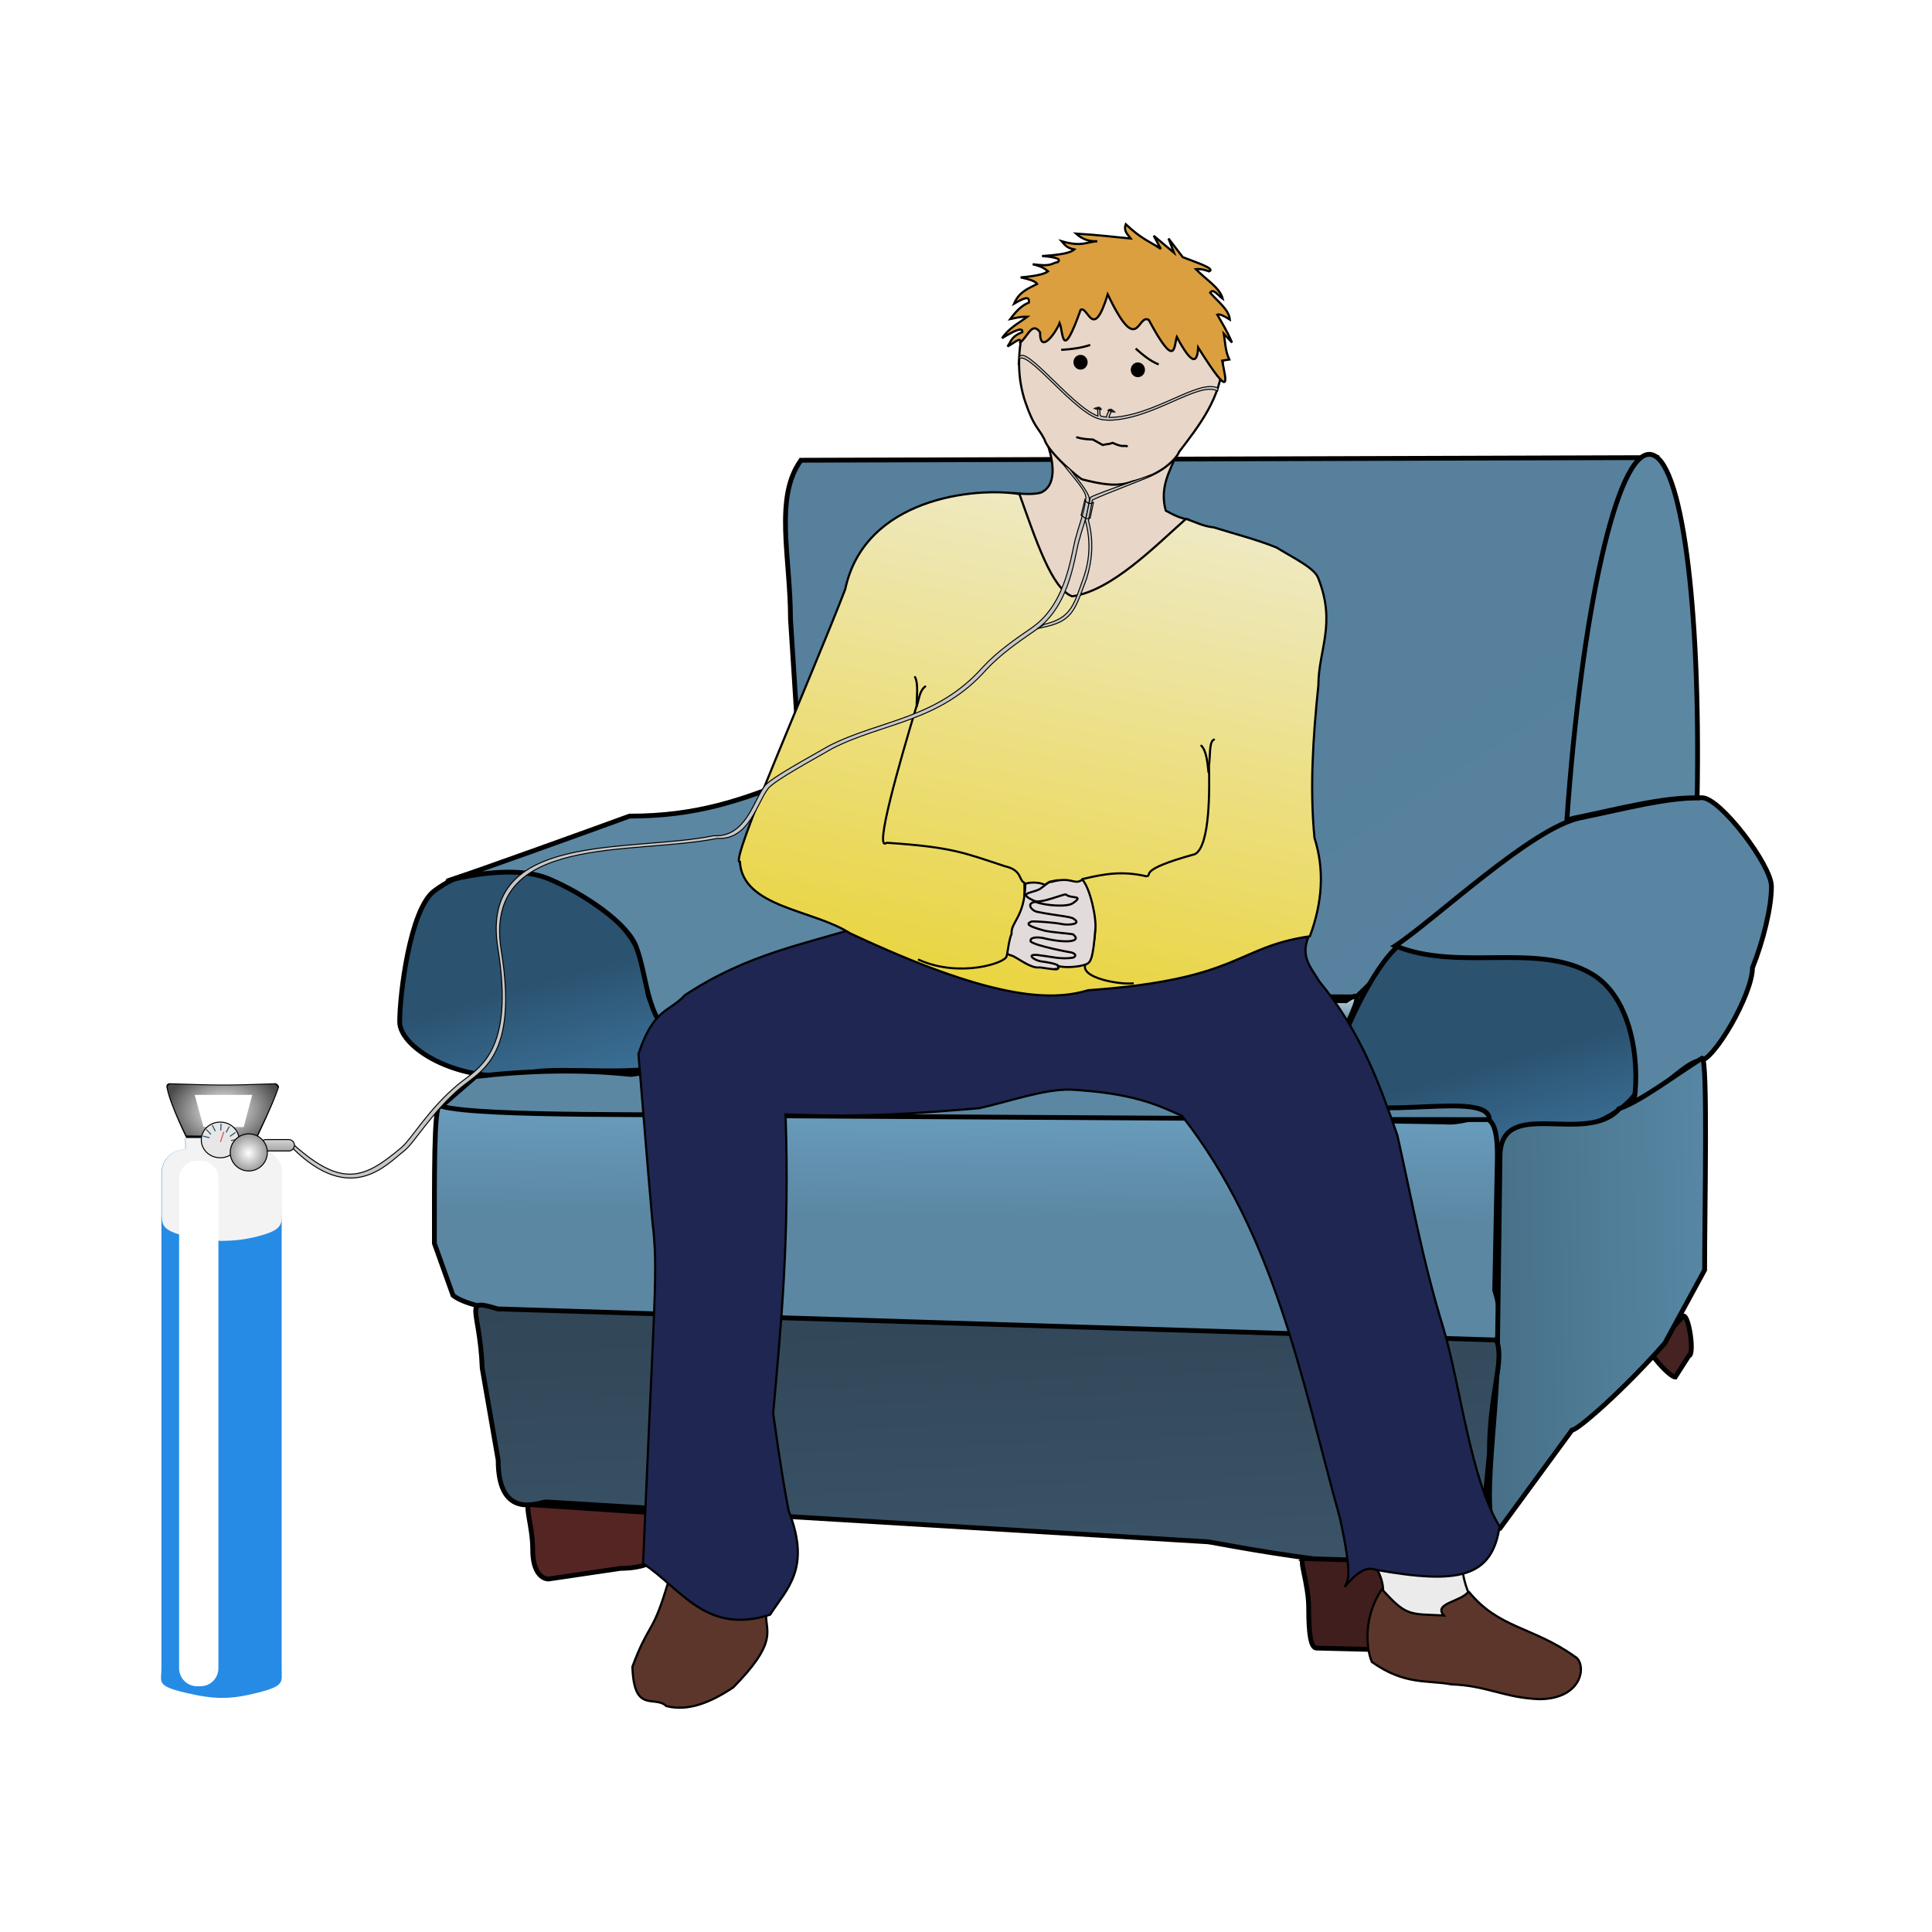 <svg:svg xmlns:dc="http://purl.org/dc/elements/1.1/" xmlns:ns1="http://www.w3.org/1999/xlink" xmlns:ns3="http://creativecommons.org/ns#" xmlns:rdf="http://www.w3.org/1999/02/22-rdf-syntax-ns#" xmlns:svg="http://www.w3.org/2000/svg" height="1934.058" id="svg2" version="1.0" viewBox="-130.063 -222.623 1934.058 1934.058" width="1934.058">
  <svg:defs id="defs4">
    <svg:linearGradient id="linearGradient4757">
      <svg:stop id="stop4759" offset="0" stop-color="#fff" />
      <svg:stop id="stop4761" offset="1" stop-color="#494949" />
    </svg:linearGradient>
    <svg:filter color-interpolation-filters="sRGB" height="1.187" id="filter3796" width="3.501" x="-1.251" y="-.094">
      <svg:feGaussianBlur id="feGaussianBlur3798" stdDeviation="4.977" />
    </svg:filter>
    <svg:linearGradient gradientTransform="matrix(1.277 0 0 .783 -43.168 41.112)" gradientUnits="userSpaceOnUse" id="linearGradient4925" x1="550.7" x2="1417.5" y1="21.444" y2="837.51">
      <svg:stop id="stop5073" offset="0" stop-color="#56809c" />
      <svg:stop id="stop5075" offset="1" stop-color="#5f8dac" />
    </svg:linearGradient>
    <svg:linearGradient gradientTransform="matrix(1.259 0 0 .9 -147.16 32.391)" gradientUnits="userSpaceOnUse" id="linearGradient4927" x1="621.96" x2="657" y1="354.85" y2="443.21">
      <svg:stop id="stop5020" offset="0" stop-color="#2b526f" />
      <svg:stop id="stop5022" offset="1" stop-color="#4380ad" />
    </svg:linearGradient>
    <svg:linearGradient gradientTransform="matrix(2.018 0 0 .496 -43.168 41.112)" gradientUnits="userSpaceOnUse" id="linearGradient4931" x1="291.24" x2="307.16" y1="853.23" y2="565.63">
      <svg:stop id="stop5032" offset="0" stop-color="#5b87a3" />
      <svg:stop id="stop5034" offset="1" stop-color="#7ebbe2" />
    </svg:linearGradient>
    <svg:linearGradient gradientTransform="matrix(2.757 0 0 .363 -43.168 41.112)" gradientUnits="userSpaceOnUse" id="linearGradient4933" x1="158.7" x2="186.43" y1="848.81" y2="799.48">
      <svg:stop id="stop6459" offset="0" stop-color="#5b87a3" />
      <svg:stop id="stop6461" offset="1" stop-color="#5b87a3" stop-opacity="0" />
    </svg:linearGradient>
    <svg:linearGradient gradientTransform="matrix(.69 0 0 1.45 -43.168 41.112)" gradientUnits="userSpaceOnUse" id="linearGradient4935" x1="853.96" x2="1319.3" y1="318.36" y2="299.76">
      <svg:stop id="stop5026" offset="0" stop-color="#476f87" />
      <svg:stop id="stop5028" offset="1" stop-color="#6fadd2" />
    </svg:linearGradient>
    <svg:linearGradient gradientTransform="matrix(1.988 0 0 .503 -43.168 41.112)" gradientUnits="userSpaceOnUse" id="linearGradient4937" x1="162.7" x2="332.55" y1="910.61" y2="1956">
      <svg:stop id="stop5014" offset="0" stop-color="#314657" />
      <svg:stop id="stop5016" offset="1" stop-color="#517590" />
    </svg:linearGradient>
    <svg:radialGradient cx="368.72" cy="288.6" gradientTransform="matrix(1.056 -.077 .057 .777 -36.872 92.808)" gradientUnits="userSpaceOnUse" id="radialGradient4941" r="55.109" ns1:href="#linearGradient4757" />
    <svg:radialGradient cx="-597.14" cy="-433.48" gradientTransform="matrix(1.741 .052 -.053 1.768 419.37 364.06)" gradientUnits="userSpaceOnUse" id="radialGradient4945" r="19.071" ns1:href="#linearGradient4757" />
    <svg:linearGradient gradientUnits="userSpaceOnUse" id="linearGradient4959" x1="-313.7" x2="-313.77" y1="-409.97" y2="-368.05" ns1:href="#linearGradient4757" />
    <svg:linearGradient gradientTransform="matrix(2.171 0 0 2.171 367.08 -60.478)" gradientUnits="userSpaceOnUse" id="linearGradient4989" x1="26.157" x2="100.62" y1="-173.96" y2="-541.46">
      <svg:stop id="stop4245" offset="0" stop-color="#e9d024" />
      <svg:stop id="stop4247" offset="1" stop-color="#f0f2fa" />
    </svg:linearGradient>
    <svg:linearGradient gradientTransform="matrix(1.259 0 0 .9 -147.16 32.391)" gradientUnits="userSpaceOnUse" id="linearGradient4927-8" x1="100.89" x2="137.68" y1="347.49" y2="443.21">
      <svg:stop id="stop5020-0" offset="0" stop-color="#2b526f" />
      <svg:stop id="stop5022-5" offset="1" stop-color="#4380ad" />
    </svg:linearGradient>
  </svg:defs>
  <svg:g id="layer1" transform="translate(458.27 1318.7)">
    <svg:g id="g3440" stroke="#000" transform="matrix(2.171 0 0 2.171 -195.67 -1094.9)">
      <svg:rect fill="#e8e5e5" fill-opacity=".019" height="0" id="rect3387" rx="5.735" ry="0" stroke-width="2.211" width="143.9" x="-64.584" y="72.809" />
      <svg:g id="g11170" stroke-width="2.624" transform="matrix(.843 0 0 .843 42.35 -32.967)">
        <svg:path d="m173.33 46.926 468.2-1.454c2.825 61.401 3.077 4.933-1.034 79.641l-6.32 103.92c-68.32 11.79-154.29 111.45-157.47 111.45l-258.32-1.284c-3.177 0-8.642-112.91-44.981-114.53l-5.814-90.934c0-33.595-9.07-66.456 5.735-86.805z" fill="url(#linearGradient4925)" id="rect3327" />
        <svg:path d="m636.55 341.27c0 15.044 3.868 35.212-5.123 49.802s-30.842 23.602-51.756 23.602c-31.201 29.267-37.433 5.34-47.074 0.581-12.459-6.15-35.901-12.019-70.957-20.703 0-15.044 15.494-52.882 30.3-72.923 14.805-20.041 39.2-30.506 60.114-30.506s42.038 5.015 57.933 13.79c15.896 8.776 26.563 21.313 26.563 36.357z" fill="url(#linearGradient4927)" id="path3366" />
        <svg:path d="m89.464 336.49c0 15.044 29.425 29.024 16.139 38.89-13.286 9.866-63.652 2.744-79.788 6.416-35.941 8.179-71.986-12.613-71.986-27.657s5.667-61.81 18.953-71.676c13.286-9.866 23.019-10.655 43.278-10.655s38.61 13.373 51.896 23.238c13.286 9.866 21.507 26.4 21.507 41.444z" fill="url(#linearGradient4927-8)" id="path3371" style="color:#000000" />
        <svg:path d="m214.71 319.36c2.907 29.382-10.367 29.303-37.479 34.131-27.309 4.863-29.313 16.368-66.221 16.368-23.826-15.99-20.423-37.24-27.897-57.01-4.888-12.93-28.588-28.82-47.419-36.83-21.913-9.317-57.536 1.534-55.301 0.846 11.375-3.504 79.231-28.006 99.139-35.273 36.908 0 61.618-8.695 91.637-20.946 37.719-15.394 43.542 78.05 43.542 98.711z" fill="#5b87a3" id="path3376" />
        <svg:path d="m693.78 324.55c0 14.442-21.194 51.144-28.934 50.991-7.74-0.153-25.707 21.62-35.736 21.62 3.198-23.257-2.013-56.85-23.351-69.339-29.948-17.528-72.468-0.947-107.35-15.297 21.803-14.349 74.513-64.463 101.11-69.961 26.6-5.497 46.586-11.041 66.645-11.041 10.029 0 37.847 36.876 37.983 48.305 0.136 11.429-4.551 30.279-10.366 44.721z" fill="#5985a2" id="path3379" />
        <svg:path d="m-24.351 400.14 549.6 8.721c17.007 1.66 29.426-14.376 28.992 19.942l-1.454 72.038c13.626 44.048-23.103 36.582-27.538 35.931l-299.59-11.63c-36.61-11.63-216.5-0.88-242.66-21.4l-10.175-28.431c0-33.595-0.349-75.177 2.828-75.177z" fill="url(#linearGradient4931)" id="rect3382" />
        <svg:path d="m227.11 339.69 244.35 2.907c20.485-14.535-20.473 38.604-4.537 52.835 15.935 14.231 82.95-4.631 82.95 12.167l-55.11-0.07-335.89-2.023c-55.234-1.29-159.51 0.925-182.3-5.207l18.776-16.276c28.837-3.336 57.236-4.041 85.032-1.134 19.623-2.989 19.899-1.07 66.54-15.12 49.467-14.901 78.6-28.079 80.188-28.079z" fill="url(#linearGradient4933)" id="rect3385" />
        <svg:path d="m638.67 533.77 17.398-18.806c3.177 0 6.084 21.803 2.907 21.803l-7.426 11.628c-3.177 0-16.056-14.625-12.879-14.625z" fill="#442322" id="rect3412" />
        <svg:path d="m621.02 401.59c11.691-4.133 29.827-17.934 45.218-27.617 3.177 0 1.375 82.281 1.375 115.88l-21.803 40.06c-21.803 24.874-47.618 47.56-50.795 47.56l-39.404 53.781c-11.898 2.907-1.375-60.478-1.375-94.073l1.454-109.33c0-33.595 47.15-5.652 65.33-26.255z" fill="url(#linearGradient4935)" id="rect3390" />
        <svg:path d="m7.453 511.13 546.27 17.03c4.631 11.628-3.842 28.391-3.842 61.987l-4.361 45.874c0 33.595-146.46 2.5-149.64 2.5l-362.09-21.81c-3.177 0-26.085 10.746-26.085-22.85l-8.72-50.23c-1.292-33.22-11.039-38.43 8.468-32.5z" fill="url(#linearGradient4937)" id="rect3393" />
        <svg:path d="m25.069 618.17 65.567 4.361c3.177 0 7.189 4.558 7.189 17.442s-20 13.082-23.178 13.082l-39.404 5.814c-3.177 0-8.642-3.105-8.642-15.989s-4.71-24.71-1.533-24.71z" fill="#552523" id="rect3406" />
        <svg:path d="m448.44 647.69 85.526 2.451c3.177 0-2.986 13.928-2.986 27.617s-14.186 20.35-17.363 20.35l-58.3-1.454c-3.177 0-4.282-8.114-4.282-21.803s-5.773-27.161-2.596-27.161z" fill="#401e1d" id="rect3409" />
        <svg:path d="m637.97 43.728c-18.236-2.066-37.677 85.552-45.719 200.13 1.461-0.418 2.893-0.975 4.375-1.281 26.6-5.497 46.566-11.031 66.625-11.031 0.085 0 0.194 0.057 0.281 0.062 1.906-105.4-8.398-185.93-25.562-187.88z" fill="#5b87a3" id="path9631" />
      </svg:g>
    </svg:g>
    <svg:path d="m461.37-1093.7c5.336 17.636 7.582 38.706-7.675 45.499-6.294 1.834-15.65 1.627-26.313 0.548l30.698 110.18 66.878 30.15 75.101-94.287 1.096-19.734c-5.971-0.643-13.582-3.744-22.475-8.771-6.431-23.294 4.022-39.834 11.512-57.559l-41.114 24.12-30.698-1.645-34.536-15.349z" fill="#e8d7c8" id="path4253" stroke="#000" stroke-width="2.171px" />
    <svg:path d="m83.532 33.352c65.335 53.973 78.014 44.734 94.977 42.241 0.129 17.187 11.311 27.466-32.891 72.36-22.293 14.763-44.586 24.229-66.878 18.638-11.848-11.34-32.52 8.2-33.988-39.47 15.349-40.954 19.349-33.578 31.043-69.241z" fill="#5c362b" id="path4225" stroke="#000" stroke-width="2.171px" />
    <svg:path d="m877.81-20.034 15.638 17.675c-5.968 21.685-36.092 10.566-47.3 21.771-24.072 10.683-37.037 1.609-61.993 2.248 9.006 8.796 16.34 28.956 9.413 41.873 12.524 7.104 18.02 18.424 43.855 17.542h43.855c58.3-11.689 100.47 91.125 90.025 34.633-8.218-18.009-116.84-8.549-93.493-135.74z" fill="#ebebeb" id="path4227" stroke="#000" stroke-width="2.171px" />
    <svg:path d="m881.85 51.819c29.94 37.166 64.475 35.186 106.21 65.121 11.887 6.032 9.904 42.073-34.918 42.749-35.661-1.292-52.685-13.548-88.346-14.84-25.446-4.567-46.881 0.895-79.85-22.482-6.13-15.024-8.166-45.662 10.078-72.873 24.665 27.411 27.211 24.728 62.02 26.358-11.04-12.284 17.76-13.724 24.81-24.033z" fill="#5c362b" id="path4229" stroke="#000" stroke-width="2.171px" style="color:#000000" />
    <svg:path d="m912.86-13.302c-29.141-47.416-39.284-141.09-55.818-196.91-21.916-71.274-32.085-130.8-46.515-194.59-18.026-51.425-36.06-102.85-78.3-154.27-7.342-12.868-19.111-23.522-10.853-44.189-69.509 3.362-100.49 28.13-208.54 10.078-57.346 10.947-151.31-9.49-235.68-21.707-59.19 18.68-116.83 28.09-179.86 69.772-15.505 17.172-31.01 12.37-46.515 58.919l9.303 113.19 4.652 54.267c6.043 49.584 2.022 70.271-9.303 342.66 37.952 24.647 62.723 71.89 127.14 51.166 16.834-26.122 41.253-46.176 18.606-103.88-3.763-19.912-7.691-41.309-15.505-97.681 7.901-88.449 16.534-174.7 12.404-299.25 80.891 3.362 137.08-1.51 193.81-6.202 30.816-6.847 64.338-19.109 91.479-18.606 61.435 3.403 86.518 14.885 111.64 26.358 93.64 119.76 119.49 263.73 158.15 403.13 12.661 58.851 7.993 61.379 4.652 68.222 10.337-12.255 20.673-21.199 31.01-17.055 83.357 15.007 116.52 7.561 124.04-43.414z" fill="#1e2651" id="path4231" stroke="#000" stroke-width="2.171px" />
    <svg:path d="m432.2-1046.7c16.352 45.699 32.365 94.631 52.717 102.33 39.354-5.461 82.176-49.357 113.96-77.525 9.203 2.942 16.872 7.419 27.909 8.528 20.932 6.593 41.863 11.731 62.795 20.156 16.627 10.337 38.655 20.673 41.863 31.01 18.029 45.678 0.046 71.348 0 106.98-5.506 52.594-8.636 104.24-3.876 152.72 10.098 31.76 7.989 64.629-4.652 98.456-74.682 10.853-69.071 43.135-221.9 53.989-38.093 11.558-97.899 8.89-238.59-57.09-36.805-23.703-107.16-25.698-110.09-71.323-11.238 1.803 70.289-181.92 105.43-272.89 19.472-92.151 131.16-102.53 174.43-95.355z" fill="url(#linearGradient4989)" id="path4233" stroke="#000" stroke-width="2.171px" />
    <svg:path d="m456.99-1101.9c3.922 13.516 34.942 39.709 38.373 40.566 18.203 4.543 34.486 7.843 49.336 2.193 34.564-7.448 47.284-27.948 47.144-29.602 20.319-26.547 41.95-54.238 43.855-89.902 1.224-22.929-2.632-43.453-16.445-74.553-8.757-24.591-48.821-46.528-80.035-49.336-26.969-2.426-56.365 13.32-75.649 29.602-16.191 13.671-21.564 34.353-25.216 51.529-8.485 29.472-8.932 57.585 0 83.324 8.668 24.978 12.518 24.329 18.638 36.18z" fill="#e8d7c8" id="path4251" stroke="#000" stroke-width="2.171px" />
    <svg:path d="m432.87-1198.4c7.326-5.144 11.883-21.831 19.953-10.266-0.085 23.424 16.528-0.864 19.608-9.347 3.732 8.557 1.648 41.26 21.07-13.244 7.522-3.91 12.364 32.557 27.079-15.382 30.739 64.496 29.641 18.258 41.147 25.67 27.308 51.003 25.066 25.925 28.001 16.95 14.779 27.634 20.408 27.383 21.385 10.578 35.447 56.323 27.218 30.921 24.037 13.133l7.126-1.096c-4.067-8.588-4.08-17.176-5.482-25.765l8.223 8.771c-6.047-13.774-10.09-19.528-14.801-27.957 2.506-0.9 7.196 1.474 12.608 4.934-0.979-10.074-12.095-18.12-19.735-26.861 3.045-4.936 8.253 3.108 12.608 6.03-2.809-11.096-17.567-19.803-26.861-29.602 2.922-0.244 5.944-0.423 13.156 2.193 6.979-2.651-12.614-8.845-26.313-14.253l-14.253-18.638 5.482 14.253-20.283-16.994 7.126 13.156c-11.359-7.72-18.542-9.175-35.084-24.668-2.549 6.847 1.964 10.165 4.934 14.253-17.902-1.645-29.127-3.289-54.818-4.934 8.032 7.086 14.788 7.794 21.379 7.675-10.942 0.668-15.561 5.853-35.632 0 2.84 3.082 4.236 6.524 12.608 8.223-3.195 2.776-10.298 5.252-32.343 6.578 16.043 1.184 18.785 3.39 15.897 6.03-6.948 1.156-5.2 4.847-25.216 2.193 9.987 2.376 12.451 4.751 15.349 7.126-3.543 2.709-12.176 4.782-27.409 6.03 7.469 1.696 14.705 3.45 16.445 6.578-9.262 4.748-18.111 8.033-23.024 19.735 8.734-5.068 15.938-8.739 14.801-1.096-5.064 2.034-10.678 5.72-18.638 16.446 12.784-2.765 13.991-2.222 16.994-2.193-8.633 6.443-17.922 10.921-25.216 21.379 12.317-7.566 21.058-11.556 20.283-6.03-11.82 4.751-10.871 9.502-14.801 14.253 4.595-1.828 14.492-11.079 12.608-3.837z" fill="#db9f3f" id="path4283" stroke="#000" stroke-width="2.171px" />
    <svg:path d="m474-1191.1c11.055-0.617 20.92-2.126 29.054-4.934" fill="none" id="path4285" stroke="#000" stroke-width="2.171px" />
    <svg:path d="m548.53-1192.4c7.167 6.315 14.422 12.452 23.024 15.897" fill="none" id="path4287" stroke="#000" stroke-width="2.171px" />
    <svg:path d="m489.88-1103.5c5.299 1.656 10.598 1.972 15.897 2.193 3.762 2.081 7.531 4.119 9.867 5.482 3.384-1.084 5.867-0.565 9.867-2.193 10.045 4.626 10.067 2.569 14.253 3.289" fill="none" id="path4289" stroke="#000" stroke-linecap="round" stroke-linejoin="round" stroke-width="2.171px" />
    <svg:path d="m57.326-514.74c0 1.604-1.244 2.904-2.778 2.904s-2.778-1.3-2.778-2.904c0-1.604 1.244-2.904 2.778-2.904s2.778 1.3 2.778 2.904z" id="path4291" stroke="#000" stroke-width="1px" style="color:#000000" transform="matrix(2.171 0 0 2.171 374.94 -61.192)" />
    <svg:path d="m57.326-514.74c0 1.604-1.244 2.904-2.778 2.904s-2.778-1.3-2.778-2.904c0-1.604 1.244-2.904 2.778-2.904s2.778 1.3 2.778 2.904z" id="path4291-9" stroke="#000" stroke-width="1px" style="color:#000000" transform="matrix(2.171 0 0 2.171 432.32 -53.626)" />
    <svg:path d="m506.02-1132.2c1.404-1.463 3.351-1.324 5.482-2.193 3.832 1.623 2.799 2.676 3.289 3.563-3.793 0.388-6.673-0.571-8.771-1.37z" fill="#1a1a1a" id="path4311" />
    <svg:path d="m528.64-1128.3c-0.814-1.857-2.69-2.398-4.391-3.947-4.157 0.204-3.549 1.548-4.315 2.212 3.427 1.671 6.461 1.763 8.706 1.735z" fill="#1a1a1a" id="path4311-2" />
    <svg:path d="m331.44-580.53c41.09 18.458 87.374 3.051 87.857-3.571 5.519-23.738 19.119-19.32 17.857-73.571-5.866-2.382-2.057-12.538-19.286-16.429-41.479-13.559-52.333-19.138-118.57-23.571-13.32 10.765 12.866-80.415 30-137.14-0.083-7.539 1.949-22.046-1.638-28.709" fill="none" id="path4351" stroke="#000" stroke-linecap="round" stroke-linejoin="round" stroke-width="2.1" />
    <svg:path d="m545.72-556.96c-13.188 1.759-64.244-6.789-42.857-25 5.239-19.78 11.019-39.101-7.857-79.286 21.33-5.058 39.352-8.611 64.286-2.857 7.464-1.084-11.432-5.647 48.571-22.143 15.585-8.238 14.553-67.253 14.077-89.005 1.411-9.082 0.006-23.797 5-25.714" fill="none" id="path4353" stroke="#000" stroke-linecap="round" stroke-linejoin="round" stroke-width="2.1" />
    <svg:path d="m438.09-655.73c-2.139-1.496 11.242-3.992 19.616 0.272 2.325-0.99 4.911-4.384 6.528-2.991 20.602-5.89 22.782 3.831 30.93-2.332 7.745 8.487 14.659 39.099 12.879 51.013-2.227 27.666-4.397 31.074-8.081 33.335-10.311 4.402-29.492 3.804-29.858 1.165 4.834 6.791-7.24 3.62-17.68 2.347-7.698 1.268-17.853-6.59-26.203-11.088-2.138-1.152-6.652-1.259-6.061-4.041 0.992-5.577 1.884-13.239 4.171-18.402-0.912-12.015 12.93-16.531 13.759-49.279z" fill="#e3dbdb" id="path4359" stroke="#000" stroke-linecap="round" stroke-linejoin="round" stroke-width="2.1" />
    <svg:path d="m621.44-768.39c-1.143-10.461-2.078-21.198-7.143-26.429" fill="none" id="path4355" stroke="#000" stroke-linecap="round" stroke-linejoin="round" stroke-width="2.1" />
    <svg:path d="m329.29-834.11c2.378-7.026 2.751-15.556 8.571-20" fill="none" id="path4357" stroke="#000" stroke-linecap="round" stroke-linejoin="round" stroke-width="2.1" />
    <svg:path d="m470.54-660.18c-12.445 1.54-12.152 5.525-15.719 7.148-5.59 6.179-27.759 4.453-7.946 13.446 6.294 3.298 29.47-7.013 31.833-6.314 4.723 4.513 19.271 0.343 6.819 8.839-5.776 3.916-27.098 2.381-37.279-1.403-10.292 1.216-3.4 9.334 2.107 10.01 17.862 3.644 33.777 4.707 35.843 6.75 9.624 5.808-5.789 6.737-11.826 5.365-6.637-1.42-26.343-2.907-29.887-2.518-6.669 2.488-3.095 4.817 12.405 9.073 6.755 1.79 26.565 3.02 29.068 3.849 9.297 7.494-7.348 9.263-30.405 3.587-6.884-1.249-13.487-0.439-12.035 3.627 5.447 4.507 39.777 10.834 41.142 10.969 5.089 1.979 3.58 3.712 1.624 4.987-12.078 2.271-23.76-1.192-32.203-2-17.54-3.112-7.685 5.319 1.389 6.061 2.982 0.405 13.534 1.958 15.177 4.02 1.308 1.767 0.325 4.241-2.809 3.431" fill="none" id="path4363" stroke="#000" stroke-linecap="round" stroke-linejoin="round" stroke-width="2.1" />
    <svg:path d="m630.61-1149.9c-19.48-10.13-64.334 28.784-109.29 29.286-5.309-0.71-3.955 0.481-11.577-2.06-27.852-9.951-80.07-82.621-78.781-53.297l0.471-2.799c-1.289-29.324 51.433 43.977 79.286 53.928 0-3.446-0.253-4.55-0.253-7.056l2.038-0.087c0.827 8.364-1.27 6.821 6.786 8.214 0.286-2.595 1.662-4.645 2.857-6.786l1.786 1.429c-0.372 1.677-1.487 2.956-2.143 5.714 44.952-0.502 89.806-39.415 109.29-29.286z" fill="#c7c7c7" id="path4582-1" stroke="#000" stroke-width="1px" />
    <svg:path d="m-293.87-395c48.814 43.399 70.877 33.192 107.52 2.301 10.003-8.434 26.627-37.941 55.987-62.507 20.254-16.947 57.587-31.07 40.406-137.13-19.134-118.12 131.73-95.172 216.17-112.38 32.086 1.898 39.667-35.408 51.265-50.255 7.775-8.555 41.985-26.997 63.892-39.648 51.349-26.264 107.6-26.377 154.05-78.792 14.166-15.297 31.531-27.394 48.992-39.396 36.773-25.267 39.724-78.437 44.699-92.176 2.481-9.919 7.753-22.444 9.344-36.618 2.555-6.657-13.387-22.655-23.486-36.239l7.714 6.071c10.099 13.584 21.748 26.173 19.193 32.83-1.59 14.174-6.862 26.699-9.344 36.618-4.975 13.74-7.926 66.909-44.699 92.176-17.461 12.002-34.827 24.099-48.992 39.396-46.446 52.415-102.7 52.528-154.05 78.792-21.907 12.651-56.117 31.093-63.892 39.648-11.598 14.847-19.18 52.154-51.265 50.255-84.438 17.207-235.31-5.738-216.17 112.38 17.181 106.06-20.152 120.18-40.406 137.13-29.361 24.566-46.644 55.659-57.059 63.578-16.791 12.768-52.512 55.099-111.09-2.658z" fill="#c7c7c7" id="path4584-9" stroke="#000" stroke-width="1px" style="color:#000000" />
    <svg:path d="m450.21-912.04 9.927-2.25c26.244-6.347 28.222-18.539 39.407-48.173 0.71-3.052 9.882-27.91 1.784-57.763 1.699-9.704 0.381-0.435 3.835-20.525 14.719-7.149 55.136-21.527 59.466-24.851l-1.02-0.243c-5.058 2.136-66.387 22.592-60.609 23.234l-4.798 22.476c8.361 30.047-0.529 52.234-1.263 55.306-10.416 29.276-12.703 42.048-39.901 48.487l-5.556 3.535z" fill="#c7c7c7" id="path4634-9" stroke="#000" stroke-width="1px" style="color:#000000" />
    <svg:path d="m497.69-1041.1c1.786 3.078 4.128 5.044 8.586 2.778l-3.283 15.657c-5.24 1.836-6.24-1.628-9.091-2.778z" fill="none" id="path4654" stroke="#000" stroke-width="1px" />
    <svg:g id="layer1-5" transform="translate(-734.12 -718.61)">
      <svg:g id="g4534">
        <svg:path d="m332.63 317.36s-16.254-32.648-19.789-49.658c-0.297-1.428-0.874-3.087-0.182-4.371 0.504-0.935 1.67-1.672 2.732-1.639 50.825 1.552 53.11 1.952 106.18 0 0.843-0.033 1.625 0.645 2.186 1.275 0.705 0.792 1.599 1.905 1.275 2.914-5.139 16.006-22.317 51.511-22.317 51.511z" id="path3780" />
        <svg:path d="m331.33 327.88-0.182-11.201h72.487l0.141 11.201c13.277 0 23.966 10.689 23.966 23.966v495.99c0 13.277 3.455 17.038-23.966 23.966-27.421 6.928-42.987 6.928-72.446 0-29.458-6.928-23.966-10.689-23.966-23.966v-495.99c0-13.277 10.689-23.966 23.966-23.966z" fill="#268be4" id="rect3001" />
        <svg:path d="m332.44 313.99s-14.88-29.676-18.335-45.642c-0.29-1.34-0.854-2.898-0.178-4.103 0.492-0.877 1.633-1.569 2.67-1.538 49.676 1.457 51.909 1.832 103.78 0 0.824-0.029 1.588 0.605 2.136 1.197 0.689 0.743 1.563 1.788 1.246 2.735-5.022 15.023-21.183 47.864-21.183 47.864z" fill="url(#radialGradient4941)" id="path3780-7" />
        <svg:path d="m349.45 305.4-8.742-32.055h57.623l-8.631 32.237z" fill="#fff" id="path3800" />
        <svg:path d="m331.71 327.72-0.182-11.201h72.487l0.141 11.201c13.277 0 23.966 10.689 23.966 23.966v39.223c0 13.277-1.027 17.853-23.966 23.966-22.938 6.112-48.692 6.112-72.446 0-23.753-6.112-23.966-10.689-23.966-23.966v-39.223c0-13.277 10.689-23.966 23.966-23.966z" fill="#f3f3f3" id="rect3001-0-1" />
        <svg:path d="m310.89 121.83h0.814c2.42 0 4.369 1.948 4.369 4.369v118.97c0 2.42-1.948 4.369-4.369 4.369h-0.814c-2.42 0-4.369-1.948-4.369-4.369v-118.97c0-2.42 1.948-4.369 4.369-4.369z" fill="#fff" filter="url(#filter3796)" id="rect3782" transform="matrix(4.119 0 0 4.119 -937.47 -162.52)" />
      </svg:g>
    </svg:g>
    <svg:path d="m-322.14-400.53h22.857c3.166 0 5.714 2.549 5.714 5.714s-2.549 5.714-5.714 5.714h-22.857c-3.166 0-5.714-2.549-5.714-5.714s2.549-5.714 5.714-5.714z" fill="url(#linearGradient4959)" id="rect4767" stroke="#000" stroke-width="1px" style="color:#000000" />
    <svg:g id="g4851" transform="translate(-11.112 135.36)">
      <svg:path d="m-401.43-598.98c0 9.862-8.475 17.857-18.929 17.857s-18.929-7.995-18.929-17.857c0-9.862 8.475-17.857 18.929-17.857s18.929 7.995 18.929 17.857z" fill="#e7e7e7" id="path4785" stroke="#000" stroke-width="1px" style="color:#000000" transform="translate(63.579 63.447)" />
      <svg:path d="m-353.17-543.57-3.369 9.995" fill="none" id="path4789" stroke="#e14f59" stroke-width="1.076px" />
      <svg:path d="m-355.89-551.78-0.357 6.786" fill="none" id="path4789-5" stroke="#204a6c" stroke-width="1px" />
      <svg:path d="m-374-539.4 6.587 1.667" fill="none" id="path4789-3" stroke="#204a6c" stroke-width="1px" />
      <svg:path d="m-364.74-550.35 3.067 6.063" fill="none" id="path4789-8" stroke="#204a6c" stroke-width="1px" />
      <svg:path d="m-370.71-546.05 4.647 4.958" fill="none" id="path4789-6" stroke="#204a6c" stroke-width="1px" />
      <svg:path d="m-347.65-549.05-3.253 5.966" fill="none" id="path4789-0" stroke="#204a6c" stroke-width="1px" />
      <svg:path d="m-341.52-543.05-5.518 3.966" fill="none" id="path4789-33" stroke="#204a6c" stroke-width="1px" />
      <svg:path d="m-339.32-536.07-6.71 1.072" fill="none" id="path4789-61" stroke="#204a6c" stroke-width="1px" />
    </svg:g>
    <svg:path d="m-578.57-433.98c0 10.257-8.315 18.571-18.571 18.571-10.257 0-18.571-8.315-18.571-18.571 0-10.257 8.315-18.571 18.571-18.571 10.257 0 18.571 8.315 18.571 18.571z" fill="url(#radialGradient4945)" id="path4765" stroke="#000" stroke-width="1px" style="color:#000000" transform="translate(257.86 46.304)" />
  </svg:g>
</svg:svg>